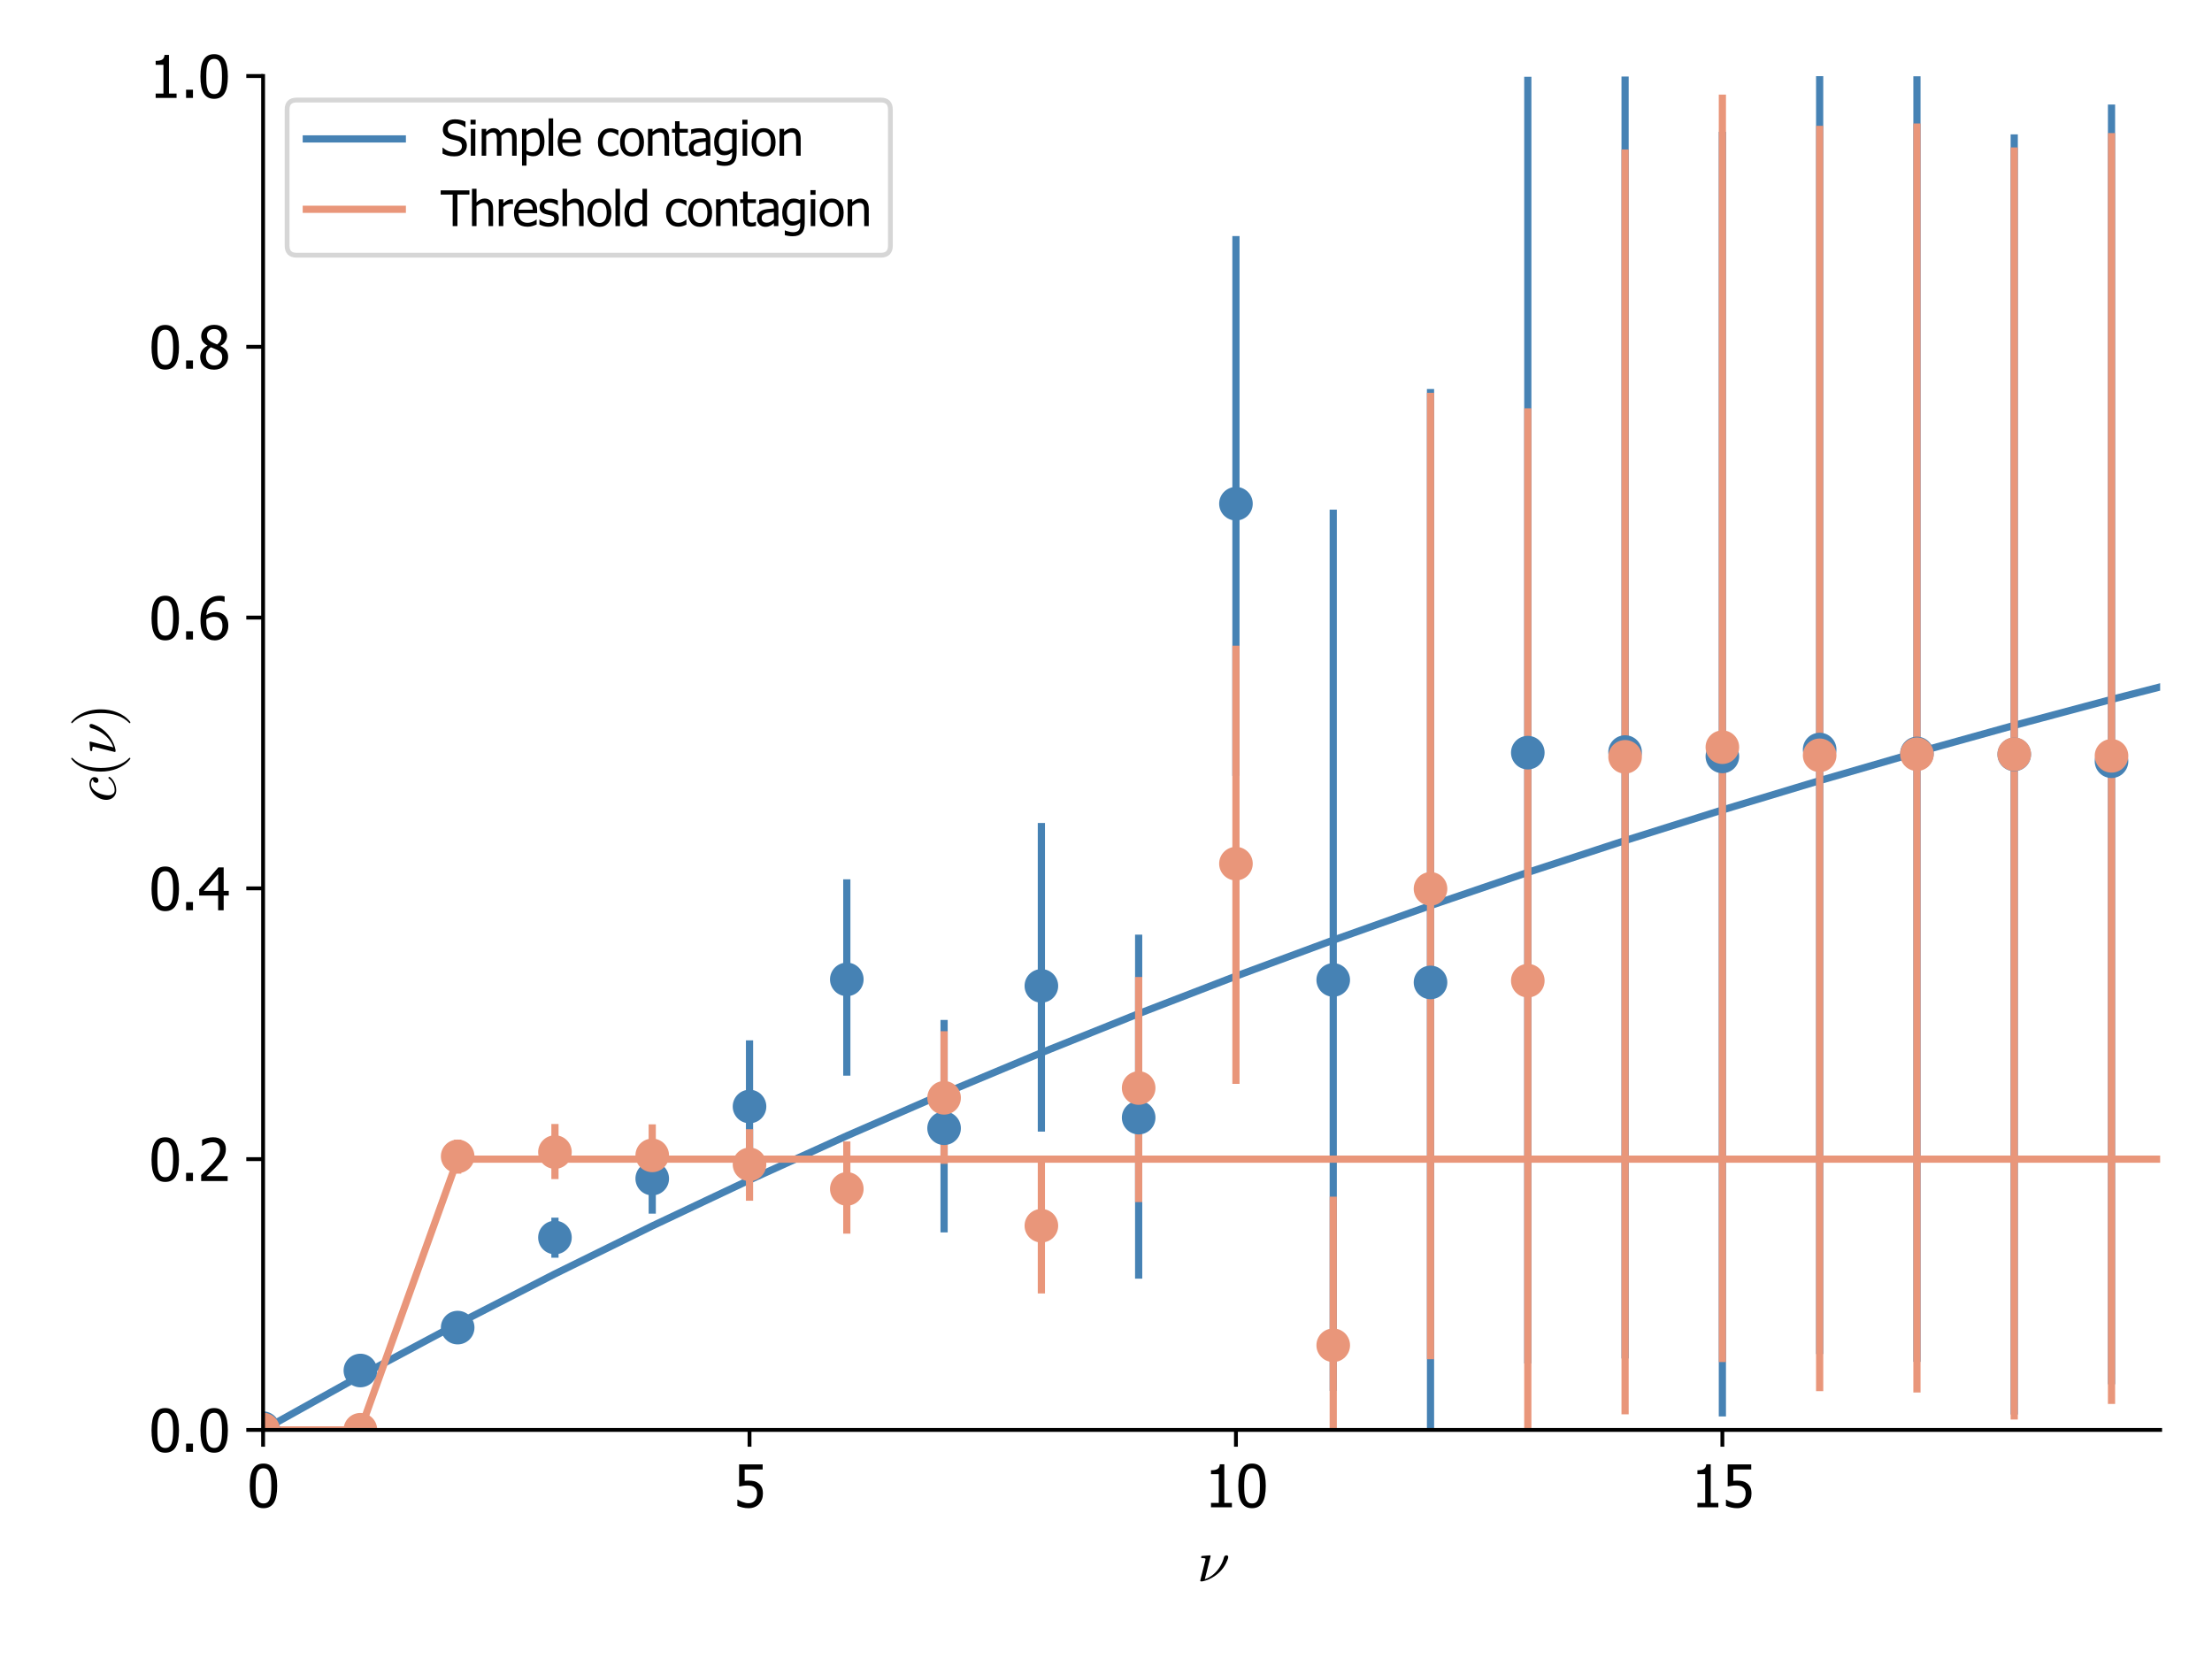 <?xml version="1.0" encoding="utf-8" standalone="no"?>
<!DOCTYPE svg PUBLIC "-//W3C//DTD SVG 1.1//EN"
  "http://www.w3.org/Graphics/SVG/1.1/DTD/svg11.dtd">
<svg xmlns:xlink="http://www.w3.org/1999/xlink" width="460.8pt" height="345.6pt" viewBox="0 0 460.8 345.6" xmlns="http://www.w3.org/2000/svg" version="1.1">
 <defs>
  <style type="text/css">*{stroke-linejoin: round; stroke-linecap: butt}</style>
 </defs>
 <g id="figure_1">
  <g id="patch_1">
   <path d="M 0 345.6 
L 460.8 345.6 
L 460.8 0 
L 0 0 
z
" style="fill: #ffffff"/>
  </g>
  <g id="axes_1">
   <g id="patch_2">
    <path d="M 54.807 297.88 
L 450 297.88 
L 450 15.84 
L 54.807 15.84 
z
" style="fill: #ffffff"/>
   </g>
   <g id="matplotlib.axis_1">
    <g id="xtick_1">
     <g id="line2d_1">
      <defs>
       <path id="md58a723b34" d="M 0 0 
L 0 3.5 
" style="stroke: #000000; stroke-width: 0.8"/>
      </defs>
      <g>
       <use xlink:href="#md58a723b34" x="54.807" y="297.88" style="stroke: #000000; stroke-width: 0.8"/>
      </g>
     </g>
     <g id="text_1">
      <!-- 0 -->
      <g transform="translate(51.532 313.998) scale(0.12 -0.12)">
       <defs>
        <path id="Tahoma-30" d="M 3234 2328 
Q 3234 1075 2870 489 
Q 2506 -97 1747 -97 
Q 978 -97 618 500 
Q 259 1097 259 2322 
Q 259 3581 623 4164 
Q 988 4747 1747 4747 
Q 2516 4747 2875 4144 
Q 3234 3541 3234 2328 
z
M 2434 909 
Q 2525 1141 2562 1494 
Q 2600 1847 2600 2328 
Q 2600 2806 2562 3159 
Q 2525 3513 2431 3747 
Q 2338 3984 2173 4107 
Q 2009 4231 1747 4231 
Q 1488 4231 1320 4107 
Q 1153 3984 1056 3741 
Q 963 3503 928 3140 
Q 894 2778 894 2322 
Q 894 1834 923 1506 
Q 953 1178 1053 919 
Q 1144 678 1311 548 
Q 1478 419 1747 419 
Q 2006 419 2173 542 
Q 2341 666 2434 909 
z
" transform="scale(0.016)"/>
       </defs>
       <use xlink:href="#Tahoma-30"/>
      </g>
     </g>
    </g>
    <g id="xtick_2">
     <g id="line2d_2">
      <g>
       <use xlink:href="#md58a723b34" x="156.139" y="297.88" style="stroke: #000000; stroke-width: 0.8"/>
      </g>
     </g>
     <g id="text_2">
      <!-- 5 -->
      <g transform="translate(152.863 313.998) scale(0.12 -0.12)">
       <defs>
        <path id="Tahoma-35" d="M 3159 1481 
Q 3159 1144 3051 856 
Q 2944 569 2750 359 
Q 2553 147 2261 25 
Q 1969 -97 1606 -97 
Q 1272 -97 948 -23 
Q 625 50 388 169 
L 388 828 
L 431 828 
Q 503 775 637 708 
Q 772 641 934 581 
Q 1119 516 1272 480 
Q 1425 444 1616 444 
Q 1803 444 1981 511 
Q 2159 578 2288 728 
Q 2403 866 2464 1050 
Q 2525 1234 2525 1484 
Q 2525 1731 2458 1890 
Q 2391 2050 2263 2153 
Q 2128 2272 1933 2320 
Q 1738 2369 1497 2369 
Q 1244 2369 987 2330 
Q 731 2291 578 2256 
L 578 4653 
L 3131 4653 
L 3131 4106 
L 1181 4106 
L 1181 2869 
Q 1294 2881 1403 2887 
Q 1513 2894 1603 2894 
Q 1959 2894 2206 2834 
Q 2453 2775 2681 2603 
Q 2913 2428 3036 2165 
Q 3159 1903 3159 1481 
z
" transform="scale(0.016)"/>
       </defs>
       <use xlink:href="#Tahoma-35"/>
      </g>
     </g>
    </g>
    <g id="xtick_3">
     <g id="line2d_3">
      <g>
       <use xlink:href="#md58a723b34" x="257.47" y="297.88" style="stroke: #000000; stroke-width: 0.8"/>
      </g>
     </g>
     <g id="text_3">
      <!-- 10 -->
      <g transform="translate(250.919 313.998) scale(0.12 -0.12)">
       <defs>
        <path id="Tahoma-31" d="M 2975 0 
L 706 0 
L 706 475 
L 1550 475 
L 1550 3594 
L 706 3594 
L 706 4019 
Q 1184 4019 1411 4155 
Q 1638 4291 1666 4669 
L 2150 4669 
L 2150 475 
L 2975 475 
L 2975 0 
z
" transform="scale(0.016)"/>
       </defs>
       <use xlink:href="#Tahoma-31"/>
       <use xlink:href="#Tahoma-30" x="54.59"/>
      </g>
     </g>
    </g>
    <g id="xtick_4">
     <g id="line2d_4">
      <g>
       <use xlink:href="#md58a723b34" x="358.802" y="297.88" style="stroke: #000000; stroke-width: 0.8"/>
      </g>
     </g>
     <g id="text_4">
      <!-- 15 -->
      <g transform="translate(352.25 313.998) scale(0.12 -0.12)">
       <use xlink:href="#Tahoma-31"/>
       <use xlink:href="#Tahoma-35" x="54.59"/>
      </g>
     </g>
    </g>
    <g id="text_5">
     <!-- $\nu$ -->
     <g transform="translate(249.404 329.531) scale(0.12 -0.12)">
      <defs>
       <path id="Cmmi10-ba" d="M 403 0 
Q 325 0 325 84 
L 872 2259 
Q 897 2369 903 2431 
Q 903 2534 488 2534 
Q 422 2534 422 2619 
Q 425 2634 436 2675 
Q 447 2716 464 2737 
Q 481 2759 513 2759 
L 1375 2828 
Q 1453 2828 1453 2747 
L 825 238 
Q 1331 406 1757 765 
Q 2184 1125 2479 1612 
Q 2775 2100 2906 2625 
Q 2931 2716 3006 2772 
Q 3081 2828 3175 2828 
Q 3259 2828 3312 2778 
Q 3366 2728 3366 2644 
Q 3366 2541 3281 2330 
Q 3197 2119 3116 1953 
Q 2863 1450 2444 1031 
Q 2181 769 1879 566 
Q 1578 363 1250 220 
Q 922 78 556 0 
L 403 0 
z
" transform="scale(0.016)"/>
      </defs>
      <use xlink:href="#Cmmi10-ba" transform="translate(0 0.812)"/>
     </g>
    </g>
   </g>
   <g id="matplotlib.axis_2">
    <g id="ytick_1">
     <g id="line2d_5">
      <defs>
       <path id="me8cb59bbf5" d="M 0 0 
L -3.5 0 
" style="stroke: #000000; stroke-width: 0.8"/>
      </defs>
      <g>
       <use xlink:href="#me8cb59bbf5" x="54.807" y="297.88" style="stroke: #000000; stroke-width: 0.8"/>
      </g>
     </g>
     <g id="text_6">
      <!-- 0.0 -->
      <g transform="translate(31.071 302.439) scale(0.12 -0.12)">
       <defs>
        <path id="Tahoma-2e" d="M 1341 0 
L 594 0 
L 594 891 
L 1341 891 
L 1341 0 
z
" transform="scale(0.016)"/>
       </defs>
       <use xlink:href="#Tahoma-30"/>
       <use xlink:href="#Tahoma-2e" x="54.59"/>
       <use xlink:href="#Tahoma-30" x="84.863"/>
      </g>
     </g>
    </g>
    <g id="ytick_2">
     <g id="line2d_6">
      <g>
       <use xlink:href="#me8cb59bbf5" x="54.807" y="241.472" style="stroke: #000000; stroke-width: 0.8"/>
      </g>
     </g>
     <g id="text_7">
      <!-- 0.2 -->
      <g transform="translate(31.071 246.031) scale(0.12 -0.12)">
       <defs>
        <path id="Tahoma-32" d="M 3213 0 
L 341 0 
L 341 653 
Q 650 947 925 1215 
Q 1200 1484 1463 1775 
Q 1994 2359 2187 2711 
Q 2381 3063 2381 3438 
Q 2381 3631 2320 3778 
Q 2259 3925 2153 4022 
Q 2044 4116 1900 4162 
Q 1756 4209 1584 4209 
Q 1419 4209 1248 4167 
Q 1078 4125 922 4063 
Q 791 4009 669 3934 
Q 547 3859 472 3806 
L 438 3806 
L 438 4469 
Q 631 4566 976 4658 
Q 1322 4750 1631 4750 
Q 2281 4750 2650 4404 
Q 3019 4059 3019 3469 
Q 3019 3197 2955 2965 
Q 2891 2734 2778 2538 
Q 2663 2334 2500 2134 
Q 2338 1934 2156 1741 
Q 1863 1422 1502 1078 
Q 1141 734 925 534 
L 3213 534 
L 3213 0 
z
" transform="scale(0.016)"/>
       </defs>
       <use xlink:href="#Tahoma-30"/>
       <use xlink:href="#Tahoma-2e" x="54.59"/>
       <use xlink:href="#Tahoma-32" x="84.863"/>
      </g>
     </g>
    </g>
    <g id="ytick_3">
     <g id="line2d_7">
      <g>
       <use xlink:href="#me8cb59bbf5" x="54.807" y="185.064" style="stroke: #000000; stroke-width: 0.8"/>
      </g>
     </g>
     <g id="text_8">
      <!-- 0.4 -->
      <g transform="translate(31.071 189.623) scale(0.12 -0.12)">
       <defs>
        <path id="Tahoma-34" d="M 3334 1600 
L 2781 1600 
L 2781 0 
L 2181 0 
L 2181 1600 
L 125 1600 
L 125 2256 
L 2206 4653 
L 2781 4653 
L 2781 2100 
L 3334 2100 
L 3334 1600 
z
M 2181 2100 
L 2181 3919 
L 613 2100 
L 2181 2100 
z
" transform="scale(0.016)"/>
       </defs>
       <use xlink:href="#Tahoma-30"/>
       <use xlink:href="#Tahoma-2e" x="54.59"/>
       <use xlink:href="#Tahoma-34" x="84.863"/>
      </g>
     </g>
    </g>
    <g id="ytick_4">
     <g id="line2d_8">
      <g>
       <use xlink:href="#me8cb59bbf5" x="54.807" y="128.656" style="stroke: #000000; stroke-width: 0.8"/>
      </g>
     </g>
     <g id="text_9">
      <!-- 0.6 -->
      <g transform="translate(31.071 133.215) scale(0.12 -0.12)">
       <defs>
        <path id="Tahoma-36" d="M 3284 1509 
Q 3284 1150 3165 847 
Q 3047 544 2847 341 
Q 2638 125 2378 14 
Q 2119 -97 1806 -97 
Q 1491 -97 1233 9 
Q 975 116 778 325 
Q 538 578 402 1001 
Q 266 1425 266 2044 
Q 266 2650 391 3139 
Q 516 3628 775 3991 
Q 1028 4344 1428 4542 
Q 1828 4741 2353 4741 
Q 2509 4741 2643 4725 
Q 2778 4709 2881 4675 
L 2881 4078 
L 2853 4078 
Q 2769 4125 2609 4164 
Q 2450 4203 2269 4203 
Q 1688 4203 1330 3811 
Q 972 3419 906 2647 
Q 1128 2803 1362 2887 
Q 1597 2972 1875 2972 
Q 2147 2972 2351 2917 
Q 2556 2863 2778 2697 
Q 3034 2503 3159 2206 
Q 3284 1909 3284 1509 
z
M 2650 1484 
Q 2650 1772 2575 1965 
Q 2500 2159 2331 2297 
Q 2209 2397 2054 2428 
Q 1900 2459 1738 2459 
Q 1519 2459 1312 2393 
Q 1106 2328 906 2203 
Q 900 2134 897 2070 
Q 894 2006 894 1909 
Q 894 1425 989 1128 
Q 1084 831 1225 678 
Q 1359 531 1501 472 
Q 1644 413 1809 413 
Q 2184 413 2417 681 
Q 2650 950 2650 1484 
z
" transform="scale(0.016)"/>
       </defs>
       <use xlink:href="#Tahoma-30"/>
       <use xlink:href="#Tahoma-2e" x="54.59"/>
       <use xlink:href="#Tahoma-36" x="84.863"/>
      </g>
     </g>
    </g>
    <g id="ytick_5">
     <g id="line2d_9">
      <g>
       <use xlink:href="#me8cb59bbf5" x="54.807" y="72.248" style="stroke: #000000; stroke-width: 0.8"/>
      </g>
     </g>
     <g id="text_10">
      <!-- 0.8 -->
      <g transform="translate(31.071 76.807) scale(0.12 -0.12)">
       <defs>
        <path id="Tahoma-38" d="M 2534 3569 
Q 2534 3881 2325 4090 
Q 2116 4300 1744 4300 
Q 1403 4300 1186 4112 
Q 969 3925 969 3606 
Q 969 3375 1080 3215 
Q 1191 3056 1413 2928 
Q 1509 2875 1707 2781 
Q 1906 2688 2069 2634 
Q 2341 2844 2437 3064 
Q 2534 3284 2534 3569 
z
M 2622 1238 
Q 2622 1525 2509 1694 
Q 2397 1863 2075 2038 
Q 1969 2097 1792 2165 
Q 1616 2234 1394 2328 
Q 1134 2156 996 1904 
Q 859 1653 859 1331 
Q 859 909 1114 634 
Q 1369 359 1753 359 
Q 2147 359 2384 595 
Q 2622 831 2622 1238 
z
M 1747 -106 
Q 1400 -106 1115 -3 
Q 831 100 631 294 
Q 434 481 332 739 
Q 231 997 231 1284 
Q 231 1663 432 1980 
Q 634 2297 1019 2484 
L 1019 2503 
Q 675 2703 509 2940 
Q 344 3178 344 3534 
Q 344 4059 741 4409 
Q 1138 4759 1747 4759 
Q 2381 4759 2764 4426 
Q 3147 4094 3147 3575 
Q 3147 3263 2964 2956 
Q 2781 2650 2438 2478 
L 2438 2459 
Q 2844 2269 3053 1997 
Q 3263 1725 3263 1297 
Q 3263 700 2830 297 
Q 2397 -106 1747 -106 
z
" transform="scale(0.016)"/>
       </defs>
       <use xlink:href="#Tahoma-30"/>
       <use xlink:href="#Tahoma-2e" x="54.59"/>
       <use xlink:href="#Tahoma-38" x="84.863"/>
      </g>
     </g>
    </g>
    <g id="ytick_6">
     <g id="line2d_10">
      <g>
       <use xlink:href="#me8cb59bbf5" x="54.807" y="15.84" style="stroke: #000000; stroke-width: 0.8"/>
      </g>
     </g>
     <g id="text_11">
      <!-- 1.0 -->
      <g transform="translate(31.071 20.399) scale(0.12 -0.12)">
       <use xlink:href="#Tahoma-31"/>
       <use xlink:href="#Tahoma-2e" x="54.59"/>
       <use xlink:href="#Tahoma-30" x="84.863"/>
      </g>
     </g>
    </g>
    <g id="text_12">
     <!-- $c(\nu)$ -->
     <g transform="translate(24.071 167.12) rotate(-90) scale(0.12 -0.12)">
      <defs>
       <path id="Cmmi10-63" d="M 750 763 
Q 750 484 892 290 
Q 1034 97 1300 97 
Q 1681 97 2032 272 
Q 2384 447 2606 756 
Q 2625 775 2656 775 
Q 2688 775 2720 739 
Q 2753 703 2753 672 
Q 2753 647 2741 634 
Q 2506 306 2109 117 
Q 1713 -72 1288 -72 
Q 981 -72 747 73 
Q 513 219 384 462 
Q 256 706 256 1013 
Q 256 1444 497 1869 
Q 738 2294 1138 2561 
Q 1538 2828 1978 2828 
Q 2266 2828 2495 2689 
Q 2725 2550 2725 2278 
Q 2725 2103 2623 1979 
Q 2522 1856 2350 1856 
Q 2247 1856 2176 1920 
Q 2106 1984 2106 2088 
Q 2106 2238 2215 2344 
Q 2325 2450 2472 2450 
L 2484 2450 
Q 2409 2559 2267 2611 
Q 2125 2663 1972 2663 
Q 1597 2663 1315 2342 
Q 1034 2022 892 1576 
Q 750 1131 750 763 
z
" transform="scale(0.016)"/>
       <path id="Cmr10-28" d="M 1984 -1588 
Q 1628 -1306 1370 -942 
Q 1113 -578 948 -165 
Q 784 247 703 697 
Q 622 1147 622 1600 
Q 622 2059 703 2509 
Q 784 2959 951 3375 
Q 1119 3791 1378 4153 
Q 1638 4516 1984 4788 
Q 1984 4800 2016 4800 
L 2075 4800 
Q 2094 4800 2109 4783 
Q 2125 4766 2125 4744 
Q 2125 4716 2113 4703 
Q 1800 4397 1592 4047 
Q 1384 3697 1257 3301 
Q 1131 2906 1075 2482 
Q 1019 2059 1019 1600 
Q 1019 -434 2106 -1491 
Q 2125 -1509 2125 -1544 
Q 2125 -1559 2108 -1579 
Q 2091 -1600 2075 -1600 
L 2016 -1600 
Q 1984 -1600 1984 -1588 
z
" transform="scale(0.016)"/>
       <path id="Cmr10-29" d="M 416 -1600 
Q 359 -1600 359 -1544 
Q 359 -1516 372 -1503 
Q 1466 -434 1466 1600 
Q 1466 3634 384 4691 
Q 359 4706 359 4744 
Q 359 4766 376 4783 
Q 394 4800 416 4800 
L 475 4800 
Q 494 4800 506 4788 
Q 966 4425 1272 3906 
Q 1578 3388 1720 2800 
Q 1863 2213 1863 1600 
Q 1863 1147 1786 708 
Q 1709 269 1542 -157 
Q 1375 -584 1119 -945 
Q 863 -1306 506 -1588 
Q 494 -1600 475 -1600 
L 416 -1600 
z
" transform="scale(0.016)"/>
      </defs>
      <use xlink:href="#Cmmi10-63"/>
      <use xlink:href="#Cmr10-28" transform="translate(43.213 0)"/>
      <use xlink:href="#Cmmi10-ba" transform="translate(82.031 0)"/>
      <use xlink:href="#Cmr10-29" transform="translate(131.445 0)"/>
     </g>
    </g>
   </g>
   <g id="line2d_11">
    <path d="M 54.807 297.88 
L 75.074 286.598 
L 95.34 275.768 
L 115.606 265.371 
L 135.873 255.39 
L 156.139 245.808 
L 176.405 236.609 
L 196.671 227.778 
L 216.938 219.301 
L 237.204 211.162 
L 257.47 203.349 
L 277.737 195.849 
L 298.003 188.649 
L 318.269 181.736 
L 338.535 175.1 
L 358.802 168.73 
L 379.068 162.614 
L 399.334 156.743 
L 419.601 151.107 
L 439.867 145.697 
L 460.133 140.502 
L 461.8 140.092 
" clip-path="url(#p4acf7d1363)" style="fill: none; stroke: #4682b4; stroke-width: 1.5; stroke-linecap: square"/>
   </g>
   <g id="LineCollection_1">
    <path d="M 54.807 297.8 
L 54.807 297.211 
" clip-path="url(#p4acf7d1363)" style="fill: none; stroke: #4682b4; stroke-width: 1.5"/>
    <path d="M 75.074 286.862 
L 75.074 284.155 
" clip-path="url(#p4acf7d1363)" style="fill: none; stroke: #4682b4; stroke-width: 1.5"/>
    <path d="M 95.34 278.547 
L 95.34 274.724 
" clip-path="url(#p4acf7d1363)" style="fill: none; stroke: #4682b4; stroke-width: 1.5"/>
    <path d="M 115.606 262.006 
L 115.606 253.662 
" clip-path="url(#p4acf7d1363)" style="fill: none; stroke: #4682b4; stroke-width: 1.5"/>
    <path d="M 135.873 252.82 
L 135.873 238.144 
" clip-path="url(#p4acf7d1363)" style="fill: none; stroke: #4682b4; stroke-width: 1.5"/>
    <path d="M 156.139 243.945 
L 156.139 216.725 
" clip-path="url(#p4acf7d1363)" style="fill: none; stroke: #4682b4; stroke-width: 1.5"/>
    <path d="M 176.405 224.081 
L 176.405 183.172 
" clip-path="url(#p4acf7d1363)" style="fill: none; stroke: #4682b4; stroke-width: 1.5"/>
    <path d="M 196.671 256.736 
L 196.671 212.475 
" clip-path="url(#p4acf7d1363)" style="fill: none; stroke: #4682b4; stroke-width: 1.5"/>
    <path d="M 216.938 235.737 
L 216.938 171.441 
" clip-path="url(#p4acf7d1363)" style="fill: none; stroke: #4682b4; stroke-width: 1.5"/>
    <path d="M 237.204 266.362 
L 237.204 194.702 
" clip-path="url(#p4acf7d1363)" style="fill: none; stroke: #4682b4; stroke-width: 1.5"/>
    <path d="M 257.47 161.63 
L 257.47 49.181 
" clip-path="url(#p4acf7d1363)" style="fill: none; stroke: #4682b4; stroke-width: 1.5"/>
    <path d="M 277.737 289.737 
L 277.737 106.174 
" clip-path="url(#p4acf7d1363)" style="fill: none; stroke: #4682b4; stroke-width: 1.5"/>
    <path d="M 298.003 297.842 
L 298.003 81.035 
" clip-path="url(#p4acf7d1363)" style="fill: none; stroke: #4682b4; stroke-width: 1.5"/>
    <path d="M 318.269 284.03 
L 318.269 15.981 
" clip-path="url(#p4acf7d1363)" style="fill: none; stroke: #4682b4; stroke-width: 1.5"/>
    <path d="M 338.535 282.99 
L 338.535 15.943 
" clip-path="url(#p4acf7d1363)" style="fill: none; stroke: #4682b4; stroke-width: 1.5"/>
    <path d="M 358.802 295.071 
L 358.802 27.459 
" clip-path="url(#p4acf7d1363)" style="fill: none; stroke: #4682b4; stroke-width: 1.5"/>
    <path d="M 379.068 282.069 
L 379.068 15.867 
" clip-path="url(#p4acf7d1363)" style="fill: none; stroke: #4682b4; stroke-width: 1.5"/>
    <path d="M 399.334 283.696 
L 399.334 15.884 
" clip-path="url(#p4acf7d1363)" style="fill: none; stroke: #4682b4; stroke-width: 1.5"/>
    <path d="M 419.601 294.666 
L 419.601 27.988 
" clip-path="url(#p4acf7d1363)" style="fill: none; stroke: #4682b4; stroke-width: 1.5"/>
    <path d="M 439.867 288.37 
L 439.867 21.779 
" clip-path="url(#p4acf7d1363)" style="fill: none; stroke: #4682b4; stroke-width: 1.5"/>
    <path d="M 460.133 296.431 
L 460.133 28.997 
" clip-path="url(#p4acf7d1363)" style="fill: none; stroke: #4682b4; stroke-width: 1.5"/>
    <path clip-path="url(#p4acf7d1363)" style="fill: none; stroke: #4682b4; stroke-width: 1.5"/>
    <path clip-path="url(#p4acf7d1363)" style="fill: none; stroke: #4682b4; stroke-width: 1.5"/>
    <path clip-path="url(#p4acf7d1363)" style="fill: none; stroke: #4682b4; stroke-width: 1.5"/>
    <path clip-path="url(#p4acf7d1363)" style="fill: none; stroke: #4682b4; stroke-width: 1.5"/>
    <path clip-path="url(#p4acf7d1363)" style="fill: none; stroke: #4682b4; stroke-width: 1.5"/>
    <path clip-path="url(#p4acf7d1363)" style="fill: none; stroke: #4682b4; stroke-width: 1.5"/>
    <path clip-path="url(#p4acf7d1363)" style="fill: none; stroke: #4682b4; stroke-width: 1.5"/>
    <path clip-path="url(#p4acf7d1363)" style="fill: none; stroke: #4682b4; stroke-width: 1.5"/>
    <path clip-path="url(#p4acf7d1363)" style="fill: none; stroke: #4682b4; stroke-width: 1.5"/>
    <path clip-path="url(#p4acf7d1363)" style="fill: none; stroke: #4682b4; stroke-width: 1.5"/>
    <path clip-path="url(#p4acf7d1363)" style="fill: none; stroke: #4682b4; stroke-width: 1.5"/>
    <path clip-path="url(#p4acf7d1363)" style="fill: none; stroke: #4682b4; stroke-width: 1.5"/>
    <path clip-path="url(#p4acf7d1363)" style="fill: none; stroke: #4682b4; stroke-width: 1.5"/>
   </g>
   <g id="line2d_12">
    <path d="M 54.807 297.88 
L 75.074 297.88 
L 95.34 241.472 
L 115.606 241.472 
L 135.873 241.472 
L 156.139 241.472 
L 176.405 241.472 
L 196.671 241.472 
L 216.938 241.472 
L 237.204 241.472 
L 257.47 241.472 
L 277.737 241.472 
L 298.003 241.472 
L 318.269 241.472 
L 338.535 241.472 
L 358.802 241.472 
L 379.068 241.472 
L 399.334 241.472 
L 419.601 241.472 
L 439.867 241.472 
L 460.133 241.472 
L 461.8 241.472 
" clip-path="url(#p4acf7d1363)" style="fill: none; stroke: #e9967a; stroke-width: 1.5; stroke-linecap: square"/>
   </g>
   <g id="LineCollection_2">
    <path d="M 54.807 297.88 
L 54.807 297.648 
" clip-path="url(#p4acf7d1363)" style="fill: none; stroke: #e9967a; stroke-width: 1.5"/>
    <path d="M 75.074 297.88 
L 75.074 297.769 
" clip-path="url(#p4acf7d1363)" style="fill: none; stroke: #e9967a; stroke-width: 1.5"/>
    <path d="M 95.34 244.492 
L 95.34 237.42 
" clip-path="url(#p4acf7d1363)" style="fill: none; stroke: #e9967a; stroke-width: 1.5"/>
    <path d="M 115.606 245.627 
L 115.606 234.145 
" clip-path="url(#p4acf7d1363)" style="fill: none; stroke: #e9967a; stroke-width: 1.5"/>
    <path d="M 135.873 247.181 
L 135.873 234.223 
" clip-path="url(#p4acf7d1363)" style="fill: none; stroke: #e9967a; stroke-width: 1.5"/>
    <path d="M 156.139 250.139 
L 156.139 235.227 
" clip-path="url(#p4acf7d1363)" style="fill: none; stroke: #e9967a; stroke-width: 1.5"/>
    <path d="M 176.405 256.985 
L 176.405 237.779 
" clip-path="url(#p4acf7d1363)" style="fill: none; stroke: #e9967a; stroke-width: 1.5"/>
    <path d="M 196.671 242.45 
L 196.671 214.821 
" clip-path="url(#p4acf7d1363)" style="fill: none; stroke: #e9967a; stroke-width: 1.5"/>
    <path d="M 216.938 269.452 
L 216.938 241.223 
" clip-path="url(#p4acf7d1363)" style="fill: none; stroke: #e9967a; stroke-width: 1.5"/>
    <path d="M 237.204 250.412 
L 237.204 203.52 
" clip-path="url(#p4acf7d1363)" style="fill: none; stroke: #e9967a; stroke-width: 1.5"/>
    <path d="M 257.47 225.794 
L 257.47 134.505 
" clip-path="url(#p4acf7d1363)" style="fill: none; stroke: #e9967a; stroke-width: 1.5"/>
    <path d="M 277.737 297.88 
L 277.737 249.29 
" clip-path="url(#p4acf7d1363)" style="fill: none; stroke: #e9967a; stroke-width: 1.5"/>
    <path d="M 298.003 283.153 
L 298.003 81.826 
" clip-path="url(#p4acf7d1363)" style="fill: none; stroke: #e9967a; stroke-width: 1.5"/>
    <path d="M 318.269 297.871 
L 318.269 85.061 
" clip-path="url(#p4acf7d1363)" style="fill: none; stroke: #e9967a; stroke-width: 1.5"/>
    <path d="M 338.535 294.632 
L 338.535 31.135 
" clip-path="url(#p4acf7d1363)" style="fill: none; stroke: #e9967a; stroke-width: 1.5"/>
    <path d="M 358.802 283.746 
L 358.802 19.716 
" clip-path="url(#p4acf7d1363)" style="fill: none; stroke: #e9967a; stroke-width: 1.5"/>
    <path d="M 379.068 289.803 
L 379.068 26.215 
" clip-path="url(#p4acf7d1363)" style="fill: none; stroke: #e9967a; stroke-width: 1.5"/>
    <path d="M 399.334 290.08 
L 399.334 25.717 
" clip-path="url(#p4acf7d1363)" style="fill: none; stroke: #e9967a; stroke-width: 1.5"/>
    <path d="M 419.601 295.707 
L 419.601 30.705 
" clip-path="url(#p4acf7d1363)" style="fill: none; stroke: #e9967a; stroke-width: 1.5"/>
    <path d="M 439.867 292.467 
L 439.867 27.72 
" clip-path="url(#p4acf7d1363)" style="fill: none; stroke: #e9967a; stroke-width: 1.5"/>
    <path d="M 460.133 287.02 
L 460.133 23.789 
" clip-path="url(#p4acf7d1363)" style="fill: none; stroke: #e9967a; stroke-width: 1.5"/>
    <path clip-path="url(#p4acf7d1363)" style="fill: none; stroke: #e9967a; stroke-width: 1.5"/>
    <path clip-path="url(#p4acf7d1363)" style="fill: none; stroke: #e9967a; stroke-width: 1.5"/>
    <path clip-path="url(#p4acf7d1363)" style="fill: none; stroke: #e9967a; stroke-width: 1.5"/>
    <path clip-path="url(#p4acf7d1363)" style="fill: none; stroke: #e9967a; stroke-width: 1.5"/>
    <path clip-path="url(#p4acf7d1363)" style="fill: none; stroke: #e9967a; stroke-width: 1.5"/>
    <path clip-path="url(#p4acf7d1363)" style="fill: none; stroke: #e9967a; stroke-width: 1.5"/>
    <path clip-path="url(#p4acf7d1363)" style="fill: none; stroke: #e9967a; stroke-width: 1.5"/>
    <path clip-path="url(#p4acf7d1363)" style="fill: none; stroke: #e9967a; stroke-width: 1.5"/>
    <path clip-path="url(#p4acf7d1363)" style="fill: none; stroke: #e9967a; stroke-width: 1.5"/>
    <path clip-path="url(#p4acf7d1363)" style="fill: none; stroke: #e9967a; stroke-width: 1.5"/>
    <path clip-path="url(#p4acf7d1363)" style="fill: none; stroke: #e9967a; stroke-width: 1.5"/>
    <path clip-path="url(#p4acf7d1363)" style="fill: none; stroke: #e9967a; stroke-width: 1.5"/>
    <path clip-path="url(#p4acf7d1363)" style="fill: none; stroke: #e9967a; stroke-width: 1.5"/>
   </g>
   <g id="line2d_13">
    <defs>
     <path id="ma7c2228446" d="M 0 3 
C 0.796 3 1.559 2.684 2.121 2.121 
C 2.684 1.559 3 0.796 3 0 
C 3 -0.796 2.684 -1.559 2.121 -2.121 
C 1.559 -2.684 0.796 -3 0 -3 
C -0.796 -3 -1.559 -2.684 -2.121 -2.121 
C -2.684 -1.559 -3 -0.796 -3 0 
C -3 0.796 -2.684 1.559 -2.121 2.121 
C -1.559 2.684 -0.796 3 0 3 
z
" style="stroke: #4682b4"/>
    </defs>
    <g clip-path="url(#p4acf7d1363)">
     <use xlink:href="#ma7c2228446" x="54.807" y="297.52" style="fill: #4682b4; stroke: #4682b4"/>
     <use xlink:href="#ma7c2228446" x="75.074" y="285.503" style="fill: #4682b4; stroke: #4682b4"/>
     <use xlink:href="#ma7c2228446" x="95.34" y="276.563" style="fill: #4682b4; stroke: #4682b4"/>
     <use xlink:href="#ma7c2228446" x="115.606" y="257.798" style="fill: #4682b4; stroke: #4682b4"/>
     <use xlink:href="#ma7c2228446" x="135.873" y="245.522" style="fill: #4682b4; stroke: #4682b4"/>
     <use xlink:href="#ma7c2228446" x="156.139" y="230.506" style="fill: #4682b4; stroke: #4682b4"/>
     <use xlink:href="#ma7c2228446" x="176.405" y="204.025" style="fill: #4682b4; stroke: #4682b4"/>
     <use xlink:href="#ma7c2228446" x="196.671" y="235.035" style="fill: #4682b4; stroke: #4682b4"/>
     <use xlink:href="#ma7c2228446" x="216.938" y="205.379" style="fill: #4682b4; stroke: #4682b4"/>
     <use xlink:href="#ma7c2228446" x="237.204" y="232.824" style="fill: #4682b4; stroke: #4682b4"/>
     <use xlink:href="#ma7c2228446" x="257.47" y="104.933" style="fill: #4682b4; stroke: #4682b4"/>
     <use xlink:href="#ma7c2228446" x="277.737" y="204.14" style="fill: #4682b4; stroke: #4682b4"/>
     <use xlink:href="#ma7c2228446" x="298.003" y="204.659" style="fill: #4682b4; stroke: #4682b4"/>
     <use xlink:href="#ma7c2228446" x="318.269" y="156.791" style="fill: #4682b4; stroke: #4682b4"/>
     <use xlink:href="#ma7c2228446" x="338.535" y="156.667" style="fill: #4682b4; stroke: #4682b4"/>
     <use xlink:href="#ma7c2228446" x="358.802" y="157.573" style="fill: #4682b4; stroke: #4682b4"/>
     <use xlink:href="#ma7c2228446" x="379.068" y="156.141" style="fill: #4682b4; stroke: #4682b4"/>
     <use xlink:href="#ma7c2228446" x="399.334" y="156.963" style="fill: #4682b4; stroke: #4682b4"/>
     <use xlink:href="#ma7c2228446" x="419.601" y="157.158" style="fill: #4682b4; stroke: #4682b4"/>
     <use xlink:href="#ma7c2228446" x="439.867" y="158.578" style="fill: #4682b4; stroke: #4682b4"/>
     <use xlink:href="#ma7c2228446" x="460.133" y="157.486" style="fill: #4682b4; stroke: #4682b4"/>
     <use xlink:href="#ma7c2228446" x="480.399" y="157.5" style="fill: #4682b4; stroke: #4682b4"/>
     <use xlink:href="#ma7c2228446" x="500.666" y="157.911" style="fill: #4682b4; stroke: #4682b4"/>
     <use xlink:href="#ma7c2228446" x="520.932" y="157.278" style="fill: #4682b4; stroke: #4682b4"/>
     <use xlink:href="#ma7c2228446" x="541.198" y="156.894" style="fill: #4682b4; stroke: #4682b4"/>
     <use xlink:href="#ma7c2228446" x="561.465" y="157.963" style="fill: #4682b4; stroke: #4682b4"/>
     <use xlink:href="#ma7c2228446" x="581.731" y="156.394" style="fill: #4682b4; stroke: #4682b4"/>
     <use xlink:href="#ma7c2228446" x="601.997" y="158.575" style="fill: #4682b4; stroke: #4682b4"/>
     <use xlink:href="#ma7c2228446" x="622.263" y="157.467" style="fill: #4682b4; stroke: #4682b4"/>
     <use xlink:href="#ma7c2228446" x="642.53" y="156.657" style="fill: #4682b4; stroke: #4682b4"/>
     <use xlink:href="#ma7c2228446" x="662.796" y="155.274" style="fill: #4682b4; stroke: #4682b4"/>
     <use xlink:href="#ma7c2228446" x="683.062" y="156.995" style="fill: #4682b4; stroke: #4682b4"/>
     <use xlink:href="#ma7c2228446" x="703.329" y="157.178" style="fill: #4682b4; stroke: #4682b4"/>
     <use xlink:href="#ma7c2228446" x="723.595" y="157.894" style="fill: #4682b4; stroke: #4682b4"/>
    </g>
   </g>
   <g id="line2d_14">
    <defs>
     <path id="mfe5ea01143" d="M 0 3 
C 0.796 3 1.559 2.684 2.121 2.121 
C 2.684 1.559 3 0.796 3 0 
C 3 -0.796 2.684 -1.559 2.121 -2.121 
C 1.559 -2.684 0.796 -3 0 -3 
C -0.796 -3 -1.559 -2.684 -2.121 -2.121 
C -2.684 -1.559 -3 -0.796 -3 0 
C -3 0.796 -2.684 1.559 -2.121 2.121 
C -1.559 2.684 -0.796 3 0 3 
z
" style="stroke: #e9967a"/>
    </defs>
    <g clip-path="url(#p4acf7d1363)">
     <use xlink:href="#mfe5ea01143" x="54.807" y="297.798" style="fill: #e9967a; stroke: #e9967a"/>
     <use xlink:href="#mfe5ea01143" x="75.074" y="297.841" style="fill: #e9967a; stroke: #e9967a"/>
     <use xlink:href="#mfe5ea01143" x="95.34" y="240.894" style="fill: #e9967a; stroke: #e9967a"/>
     <use xlink:href="#mfe5ea01143" x="115.606" y="239.998" style="fill: #e9967a; stroke: #e9967a"/>
     <use xlink:href="#mfe5ea01143" x="135.873" y="240.688" style="fill: #e9967a; stroke: #e9967a"/>
     <use xlink:href="#mfe5ea01143" x="156.139" y="242.559" style="fill: #e9967a; stroke: #e9967a"/>
     <use xlink:href="#mfe5ea01143" x="176.405" y="247.672" style="fill: #e9967a; stroke: #e9967a"/>
     <use xlink:href="#mfe5ea01143" x="196.671" y="228.696" style="fill: #e9967a; stroke: #e9967a"/>
     <use xlink:href="#mfe5ea01143" x="216.938" y="255.341" style="fill: #e9967a; stroke: #e9967a"/>
     <use xlink:href="#mfe5ea01143" x="237.204" y="226.656" style="fill: #e9967a; stroke: #e9967a"/>
     <use xlink:href="#mfe5ea01143" x="257.47" y="179.914" style="fill: #e9967a; stroke: #e9967a"/>
     <use xlink:href="#mfe5ea01143" x="277.737" y="280.244" style="fill: #e9967a; stroke: #e9967a"/>
     <use xlink:href="#mfe5ea01143" x="298.003" y="185.162" style="fill: #e9967a; stroke: #e9967a"/>
     <use xlink:href="#mfe5ea01143" x="318.269" y="204.295" style="fill: #e9967a; stroke: #e9967a"/>
     <use xlink:href="#mfe5ea01143" x="338.535" y="157.663" style="fill: #e9967a; stroke: #e9967a"/>
     <use xlink:href="#mfe5ea01143" x="358.802" y="155.653" style="fill: #e9967a; stroke: #e9967a"/>
     <use xlink:href="#mfe5ea01143" x="379.068" y="157.346" style="fill: #e9967a; stroke: #e9967a"/>
     <use xlink:href="#mfe5ea01143" x="399.334" y="157.118" style="fill: #e9967a; stroke: #e9967a"/>
     <use xlink:href="#mfe5ea01143" x="419.601" y="157.116" style="fill: #e9967a; stroke: #e9967a"/>
     <use xlink:href="#mfe5ea01143" x="439.867" y="157.454" style="fill: #e9967a; stroke: #e9967a"/>
     <use xlink:href="#mfe5ea01143" x="460.133" y="156.925" style="fill: #e9967a; stroke: #e9967a"/>
     <use xlink:href="#mfe5ea01143" x="480.399" y="158.03" style="fill: #e9967a; stroke: #e9967a"/>
     <use xlink:href="#mfe5ea01143" x="500.666" y="157.041" style="fill: #e9967a; stroke: #e9967a"/>
     <use xlink:href="#mfe5ea01143" x="520.932" y="156.202" style="fill: #e9967a; stroke: #e9967a"/>
     <use xlink:href="#mfe5ea01143" x="541.198" y="156.874" style="fill: #e9967a; stroke: #e9967a"/>
     <use xlink:href="#mfe5ea01143" x="561.465" y="154.356" style="fill: #e9967a; stroke: #e9967a"/>
     <use xlink:href="#mfe5ea01143" x="581.731" y="156.282" style="fill: #e9967a; stroke: #e9967a"/>
     <use xlink:href="#mfe5ea01143" x="601.997" y="156.011" style="fill: #e9967a; stroke: #e9967a"/>
     <use xlink:href="#mfe5ea01143" x="622.263" y="156.255" style="fill: #e9967a; stroke: #e9967a"/>
     <use xlink:href="#mfe5ea01143" x="642.53" y="156.877" style="fill: #e9967a; stroke: #e9967a"/>
     <use xlink:href="#mfe5ea01143" x="662.796" y="157.65" style="fill: #e9967a; stroke: #e9967a"/>
     <use xlink:href="#mfe5ea01143" x="683.062" y="156.247" style="fill: #e9967a; stroke: #e9967a"/>
     <use xlink:href="#mfe5ea01143" x="703.329" y="157.231" style="fill: #e9967a; stroke: #e9967a"/>
     <use xlink:href="#mfe5ea01143" x="723.595" y="157.635" style="fill: #e9967a; stroke: #e9967a"/>
    </g>
   </g>
   <g id="patch_3">
    <path d="M 54.807 297.88 
L 54.807 15.84 
" style="fill: none; stroke: #000000; stroke-width: 0.8; stroke-linejoin: miter; stroke-linecap: square"/>
   </g>
   <g id="patch_4">
    <path d="M 54.807 297.88 
L 450 297.88 
" style="fill: none; stroke: #000000; stroke-width: 0.8; stroke-linejoin: miter; stroke-linecap: square"/>
   </g>
   <g id="legend_1">
    <g id="patch_5">
     <path d="M 61.807 53.168 
L 183.484 53.168 
Q 185.484 53.168 185.484 51.168 
L 185.484 22.84 
Q 185.484 20.84 183.484 20.84 
L 61.807 20.84 
Q 59.807 20.84 59.807 22.84 
L 59.807 51.168 
Q 59.807 53.168 61.807 53.168 
z
" style="fill: #ffffff; opacity: 0.8; stroke: #cccccc; stroke-linejoin: miter"/>
    </g>
    <g id="line2d_15">
     <path d="M 63.807 28.938 
L 73.808 28.938 
L 83.808 28.938 
" style="fill: none; stroke: #4682b4; stroke-width: 1.5; stroke-linecap: square"/>
    </g>
    <g id="text_13">
     <!-- Simple contagion -->
     <g transform="translate(91.808 32.438) scale(0.1 -0.1)">
      <defs>
       <path id="Tahoma-53" d="M 1769 -84 
Q 1263 -84 908 20 
Q 553 125 241 278 
L 241 1053 
L 284 1053 
Q 591 766 978 608 
Q 1366 450 1725 450 
Q 2238 450 2500 664 
Q 2763 878 2763 1228 
Q 2763 1506 2625 1681 
Q 2488 1856 2188 1941 
Q 1972 2003 1794 2043 
Q 1616 2084 1347 2153 
Q 1106 2216 915 2312 
Q 725 2409 578 2566 
Q 434 2719 354 2926 
Q 275 3134 275 3406 
Q 275 3972 715 4355 
Q 1156 4738 1841 4738 
Q 2231 4738 2579 4659 
Q 2928 4581 3225 4438 
L 3225 3697 
L 3178 3697 
Q 2956 3900 2609 4051 
Q 2263 4203 1881 4203 
Q 1450 4203 1184 4001 
Q 919 3800 919 3472 
Q 919 3175 1075 3000 
Q 1231 2825 1528 2744 
Q 1725 2691 2009 2623 
Q 2294 2556 2481 2500 
Q 2963 2353 3184 2056 
Q 3406 1759 3406 1325 
Q 3406 1053 3295 787 
Q 3184 522 2984 338 
Q 2759 134 2476 25 
Q 2194 -84 1769 -84 
z
" transform="scale(0.016)"/>
       <path id="Tahoma-69" d="M 1025 0 
L 438 0 
L 438 3491 
L 1025 3491 
L 1025 0 
z
M 1066 4075 
L 397 4075 
L 397 4684 
L 1066 4684 
L 1066 4075 
z
" transform="scale(0.016)"/>
       <path id="Tahoma-6d" d="M 4388 0 
L 4388 2019 
Q 4388 2259 4369 2464 
Q 4350 2669 4291 2784 
Q 4228 2909 4112 2968 
Q 3997 3028 3800 3028 
Q 3619 3028 3411 2917 
Q 3203 2806 2981 2597 
Q 2984 2544 2989 2470 
Q 2994 2397 2994 2297 
L 2994 0 
L 2406 0 
L 2406 2019 
Q 2406 2259 2387 2464 
Q 2369 2669 2309 2784 
Q 2247 2909 2131 2968 
Q 2016 3028 1819 3028 
Q 1628 3028 1418 2909 
Q 1209 2791 1013 2606 
L 1013 0 
L 425 0 
L 425 3491 
L 1013 3491 
L 1013 3103 
Q 1244 3334 1470 3461 
Q 1697 3588 1969 3588 
Q 2278 3588 2517 3447 
Q 2756 3306 2881 2984 
Q 3147 3281 3400 3434 
Q 3653 3588 3950 3588 
Q 4175 3588 4359 3517 
Q 4544 3447 4681 3291 
Q 4822 3131 4898 2893 
Q 4975 2656 4975 2297 
L 4975 0 
L 4388 0 
z
" transform="scale(0.016)"/>
       <path id="Tahoma-70" d="M 3353 1838 
Q 3353 966 2936 448 
Q 2519 -69 1881 -69 
Q 1622 -69 1422 -9 
Q 1222 50 1013 175 
L 1013 -1288 
L 425 -1288 
L 425 3491 
L 1013 3491 
L 1013 3125 
Q 1231 3322 1498 3455 
Q 1766 3588 2081 3588 
Q 2681 3588 3017 3113 
Q 3353 2638 3353 1838 
z
M 2747 1772 
Q 2747 2369 2556 2698 
Q 2366 3028 1938 3028 
Q 1688 3028 1455 2917 
Q 1222 2806 1013 2631 
L 1013 653 
Q 1244 541 1408 500 
Q 1572 459 1784 459 
Q 2241 459 2494 793 
Q 2747 1128 2747 1772 
z
" transform="scale(0.016)"/>
       <path id="Tahoma-6c" d="M 1025 0 
L 438 0 
L 438 4863 
L 1025 4863 
L 1025 0 
z
" transform="scale(0.016)"/>
       <path id="Tahoma-65" d="M 1941 -81 
Q 1106 -81 645 389 
Q 184 859 184 1725 
Q 184 2578 631 3083 
Q 1078 3588 1800 3588 
Q 2125 3588 2375 3494 
Q 2625 3400 2813 3200 
Q 3000 3000 3100 2711 
Q 3200 2422 3200 2003 
L 3200 1684 
L 781 1684 
Q 781 1075 1087 753 
Q 1394 431 1934 431 
Q 2128 431 2314 475 
Q 2500 519 2650 588 
Q 2809 659 2918 726 
Q 3028 794 3100 853 
L 3134 853 
L 3134 213 
Q 3031 172 2878 111 
Q 2725 50 2603 16 
Q 2431 -31 2292 -56 
Q 2153 -81 1941 -81 
z
M 2628 2134 
Q 2622 2372 2572 2544 
Q 2522 2716 2428 2834 
Q 2325 2966 2164 3034 
Q 2003 3103 1766 3103 
Q 1531 3103 1367 3033 
Q 1203 2963 1069 2828 
Q 938 2691 869 2523 
Q 800 2356 781 2134 
L 2628 2134 
z
" transform="scale(0.016)"/>
       <path id="Tahoma-20" transform="scale(0.016)"/>
       <path id="Tahoma-63" d="M 1813 -78 
Q 1453 -78 1153 33 
Q 853 144 638 369 
Q 422 594 303 936 
Q 184 1278 184 1741 
Q 184 2200 307 2534 
Q 431 2869 638 3097 
Q 844 3325 1151 3448 
Q 1459 3572 1813 3572 
Q 2100 3572 2367 3490 
Q 2634 3409 2844 3303 
L 2844 2644 
L 2809 2644 
Q 2747 2697 2648 2765 
Q 2550 2834 2409 2906 
Q 2288 2969 2122 3016 
Q 1956 3063 1803 3063 
Q 1347 3063 1070 2717 
Q 794 2372 794 1741 
Q 794 1122 1061 776 
Q 1328 431 1803 431 
Q 2091 431 2350 550 
Q 2609 669 2809 856 
L 2844 856 
L 2844 197 
Q 2756 156 2625 98 
Q 2494 41 2388 13 
Q 2238 -31 2119 -54 
Q 2000 -78 1813 -78 
z
" transform="scale(0.016)"/>
       <path id="Tahoma-6f" d="M 3297 1744 
Q 3297 863 2872 383 
Q 2447 -97 1741 -97 
Q 1013 -97 595 398 
Q 178 894 178 1744 
Q 178 2619 608 3103 
Q 1038 3588 1741 3588 
Q 2447 3588 2872 3105 
Q 3297 2622 3297 1744 
z
M 2691 1744 
Q 2691 2422 2444 2751 
Q 2197 3081 1741 3081 
Q 1281 3081 1032 2751 
Q 784 2422 784 1744 
Q 784 1088 1032 748 
Q 1281 409 1741 409 
Q 2194 409 2442 742 
Q 2691 1075 2691 1744 
z
" transform="scale(0.016)"/>
       <path id="Tahoma-6e" d="M 3169 0 
L 2581 0 
L 2581 1988 
Q 2581 2228 2557 2436 
Q 2534 2644 2469 2769 
Q 2397 2900 2269 2964 
Q 2141 3028 1919 3028 
Q 1700 3028 1467 2911 
Q 1234 2794 1013 2606 
L 1013 0 
L 425 0 
L 425 3491 
L 1013 3491 
L 1013 3103 
Q 1275 3338 1531 3463 
Q 1788 3588 2072 3588 
Q 2588 3588 2878 3248 
Q 3169 2909 3169 2266 
L 3169 0 
z
" transform="scale(0.016)"/>
       <path id="Tahoma-74" d="M 1481 -69 
Q 1000 -69 731 204 
Q 463 478 463 1069 
L 463 3003 
L 66 3003 
L 66 3491 
L 463 3491 
L 463 4494 
L 1050 4494 
L 1050 3491 
L 2131 3491 
L 2131 3003 
L 1050 3003 
L 1050 1344 
Q 1050 1078 1059 934 
Q 1069 791 1131 666 
Q 1184 556 1303 501 
Q 1422 447 1625 447 
Q 1769 447 1903 489 
Q 2038 531 2097 559 
L 2131 559 
L 2131 31 
Q 1966 -16 1795 -42 
Q 1625 -69 1481 -69 
z
" transform="scale(0.016)"/>
       <path id="Tahoma-61" d="M 2375 859 
L 2375 1828 
Q 2166 1809 1845 1776 
Q 1525 1744 1328 1684 
Q 1094 1613 941 1464 
Q 788 1316 788 1050 
Q 788 750 956 597 
Q 1125 444 1450 444 
Q 1728 444 1953 564 
Q 2178 684 2375 859 
z
M 2375 372 
Q 2303 319 2183 223 
Q 2063 128 1950 72 
Q 1794 -9 1648 -53 
Q 1503 -97 1241 -97 
Q 1025 -97 831 -15 
Q 638 66 491 213 
Q 350 356 265 567 
Q 181 778 181 1013 
Q 181 1375 334 1629 
Q 488 1884 819 2034 
Q 1113 2169 1513 2220 
Q 1913 2272 2375 2297 
L 2375 2409 
Q 2375 2616 2312 2742 
Q 2250 2869 2138 2938 
Q 2025 3009 1862 3032 
Q 1700 3056 1528 3056 
Q 1325 3056 1050 2995 
Q 775 2934 500 2819 
L 466 2819 
L 466 3416 
Q 628 3463 931 3519 
Q 1234 3575 1531 3575 
Q 1891 3575 2137 3519 
Q 2384 3463 2581 3316 
Q 2772 3172 2865 2944 
Q 2959 2716 2959 2388 
L 2959 0 
L 2375 0 
L 2375 372 
z
" transform="scale(0.016)"/>
       <path id="Tahoma-67" d="M 2525 947 
L 2525 2863 
Q 2306 2969 2120 3014 
Q 1934 3059 1750 3059 
Q 1303 3059 1047 2731 
Q 791 2403 791 1791 
Q 791 1209 986 906 
Q 1181 603 1619 603 
Q 1847 603 2089 693 
Q 2331 784 2525 947 
z
M 550 -559 
Q 609 -584 725 -626 
Q 841 -669 988 -706 
Q 1150 -747 1287 -772 
Q 1425 -797 1588 -797 
Q 1859 -797 2048 -725 
Q 2238 -653 2344 -525 
Q 2444 -397 2484 -228 
Q 2525 -59 2525 156 
L 2525 463 
Q 2288 256 2059 157 
Q 1831 59 1488 59 
Q 891 59 537 503 
Q 184 947 184 1778 
Q 184 2213 306 2548 
Q 428 2884 634 3119 
Q 831 3344 1100 3466 
Q 1369 3588 1656 3588 
Q 1928 3588 2126 3523 
Q 2325 3459 2525 3341 
L 2559 3491 
L 3113 3491 
L 3113 397 
Q 3113 -491 2725 -906 
Q 2338 -1322 1541 -1322 
Q 1284 -1322 1017 -1281 
Q 750 -1241 519 -1172 
L 519 -559 
L 550 -559 
z
" transform="scale(0.016)"/>
      </defs>
      <use xlink:href="#Tahoma-53"/>
      <use xlink:href="#Tahoma-69" x="55.713"/>
      <use xlink:href="#Tahoma-6d" x="78.564"/>
      <use xlink:href="#Tahoma-70" x="162.549"/>
      <use xlink:href="#Tahoma-6c" x="217.822"/>
      <use xlink:href="#Tahoma-65" x="240.674"/>
      <use xlink:href="#Tahoma-20" x="293.311"/>
      <use xlink:href="#Tahoma-63" x="324.561"/>
      <use xlink:href="#Tahoma-6f" x="370.703"/>
      <use xlink:href="#Tahoma-6e" x="425"/>
      <use xlink:href="#Tahoma-74" x="480.762"/>
      <use xlink:href="#Tahoma-61" x="514.209"/>
      <use xlink:href="#Tahoma-67" x="566.699"/>
      <use xlink:href="#Tahoma-69" x="621.973"/>
      <use xlink:href="#Tahoma-6f" x="644.824"/>
      <use xlink:href="#Tahoma-6e" x="699.121"/>
     </g>
    </g>
    <g id="line2d_16">
     <path d="M 63.807 43.602 
L 73.808 43.602 
L 83.808 43.602 
" style="fill: none; stroke: #e9967a; stroke-width: 1.5; stroke-linecap: square"/>
    </g>
    <g id="text_14">
     <!-- Threshold contagion -->
     <g transform="translate(91.808 47.102) scale(0.1 -0.1)">
      <defs>
       <path id="Tahoma-54" d="M 1559 0 
L 1559 4103 
L -3 4103 
L -3 4653 
L 3741 4653 
L 3741 4103 
L 2178 4103 
L 2178 0 
L 1559 0 
z
" transform="scale(0.016)"/>
       <path id="Tahoma-68" d="M 3169 0 
L 2581 0 
L 2581 1988 
Q 2581 2228 2557 2436 
Q 2534 2644 2469 2769 
Q 2397 2900 2269 2964 
Q 2141 3028 1919 3028 
Q 1700 3028 1467 2911 
Q 1234 2794 1013 2606 
L 1013 0 
L 425 0 
L 425 4863 
L 1013 4863 
L 1013 3103 
Q 1275 3338 1531 3463 
Q 1788 3588 2072 3588 
Q 2588 3588 2878 3248 
Q 3169 2909 3169 2266 
L 3169 0 
z
" transform="scale(0.016)"/>
       <path id="Tahoma-72" d="M 2275 2859 
L 2244 2859 
Q 2178 2878 2104 2883 
Q 2031 2888 1928 2888 
Q 1691 2888 1456 2784 
Q 1222 2681 1013 2478 
L 1013 0 
L 425 0 
L 425 3491 
L 1013 3491 
L 1013 2972 
Q 1334 3256 1573 3373 
Q 1813 3491 2038 3491 
Q 2128 3491 2173 3486 
Q 2219 3481 2275 3472 
L 2275 2859 
z
" transform="scale(0.016)"/>
       <path id="Tahoma-73" d="M 1369 -84 
Q 1019 -84 714 9 
Q 409 103 209 209 
L 209 869 
L 241 869 
Q 316 809 417 737 
Q 519 666 688 588 
Q 838 519 1017 466 
Q 1197 413 1391 413 
Q 1531 413 1690 445 
Q 1850 478 1928 528 
Q 2038 600 2086 681 
Q 2134 763 2134 925 
Q 2134 1134 2020 1240 
Q 1906 1347 1616 1419 
Q 1503 1447 1322 1484 
Q 1141 1522 988 1566 
Q 588 1681 406 1923 
Q 225 2166 225 2509 
Q 225 2981 581 3278 
Q 938 3575 1528 3575 
Q 1819 3575 2112 3503 
Q 2406 3431 2606 3322 
L 2606 2694 
L 2575 2694 
Q 2350 2872 2073 2975 
Q 1797 3078 1516 3078 
Q 1225 3078 1025 2956 
Q 825 2834 825 2588 
Q 825 2369 944 2261 
Q 1063 2153 1325 2084 
Q 1456 2050 1617 2017 
Q 1778 1984 1956 1941 
Q 2344 1844 2539 1619 
Q 2734 1394 2734 1006 
Q 2734 781 2645 579 
Q 2556 378 2384 234 
Q 2197 78 1961 -3 
Q 1725 -84 1369 -84 
z
" transform="scale(0.016)"/>
       <path id="Tahoma-64" d="M 3113 0 
L 2525 0 
L 2525 356 
Q 2388 241 2288 166 
Q 2188 91 2053 28 
Q 1928 -31 1793 -64 
Q 1659 -97 1481 -97 
Q 1197 -97 955 22 
Q 713 141 544 369 
Q 372 600 278 939 
Q 184 1278 184 1719 
Q 184 2178 303 2514 
Q 422 2850 631 3100 
Q 822 3328 1092 3458 
Q 1363 3588 1659 3588 
Q 1922 3588 2115 3530 
Q 2309 3472 2525 3350 
L 2525 4863 
L 3113 4863 
L 3113 0 
z
M 2525 850 
L 2525 2863 
Q 2306 2969 2132 3009 
Q 1959 3050 1756 3050 
Q 1303 3050 1047 2711 
Q 791 2372 791 1731 
Q 791 1116 987 789 
Q 1184 463 1619 463 
Q 1850 463 2084 567 
Q 2319 672 2525 850 
z
" transform="scale(0.016)"/>
      </defs>
      <use xlink:href="#Tahoma-54"/>
      <use xlink:href="#Tahoma-68" x="58.398"/>
      <use xlink:href="#Tahoma-72" x="114.16"/>
      <use xlink:href="#Tahoma-65" x="149.695"/>
      <use xlink:href="#Tahoma-73" x="202.332"/>
      <use xlink:href="#Tahoma-68" x="246.961"/>
      <use xlink:href="#Tahoma-6f" x="302.723"/>
      <use xlink:href="#Tahoma-6c" x="357.02"/>
      <use xlink:href="#Tahoma-64" x="379.871"/>
      <use xlink:href="#Tahoma-20" x="435.145"/>
      <use xlink:href="#Tahoma-63" x="466.395"/>
      <use xlink:href="#Tahoma-6f" x="512.537"/>
      <use xlink:href="#Tahoma-6e" x="566.834"/>
      <use xlink:href="#Tahoma-74" x="622.596"/>
      <use xlink:href="#Tahoma-61" x="656.043"/>
      <use xlink:href="#Tahoma-67" x="708.533"/>
      <use xlink:href="#Tahoma-69" x="763.807"/>
      <use xlink:href="#Tahoma-6f" x="786.658"/>
      <use xlink:href="#Tahoma-6e" x="840.955"/>
     </g>
    </g>
   </g>
  </g>
 </g>
 <defs>
  <clipPath id="p4acf7d1363">
   <rect x="54.807" y="15.84" width="395.192" height="282.04"/>
  </clipPath>
 </defs>
</svg>
